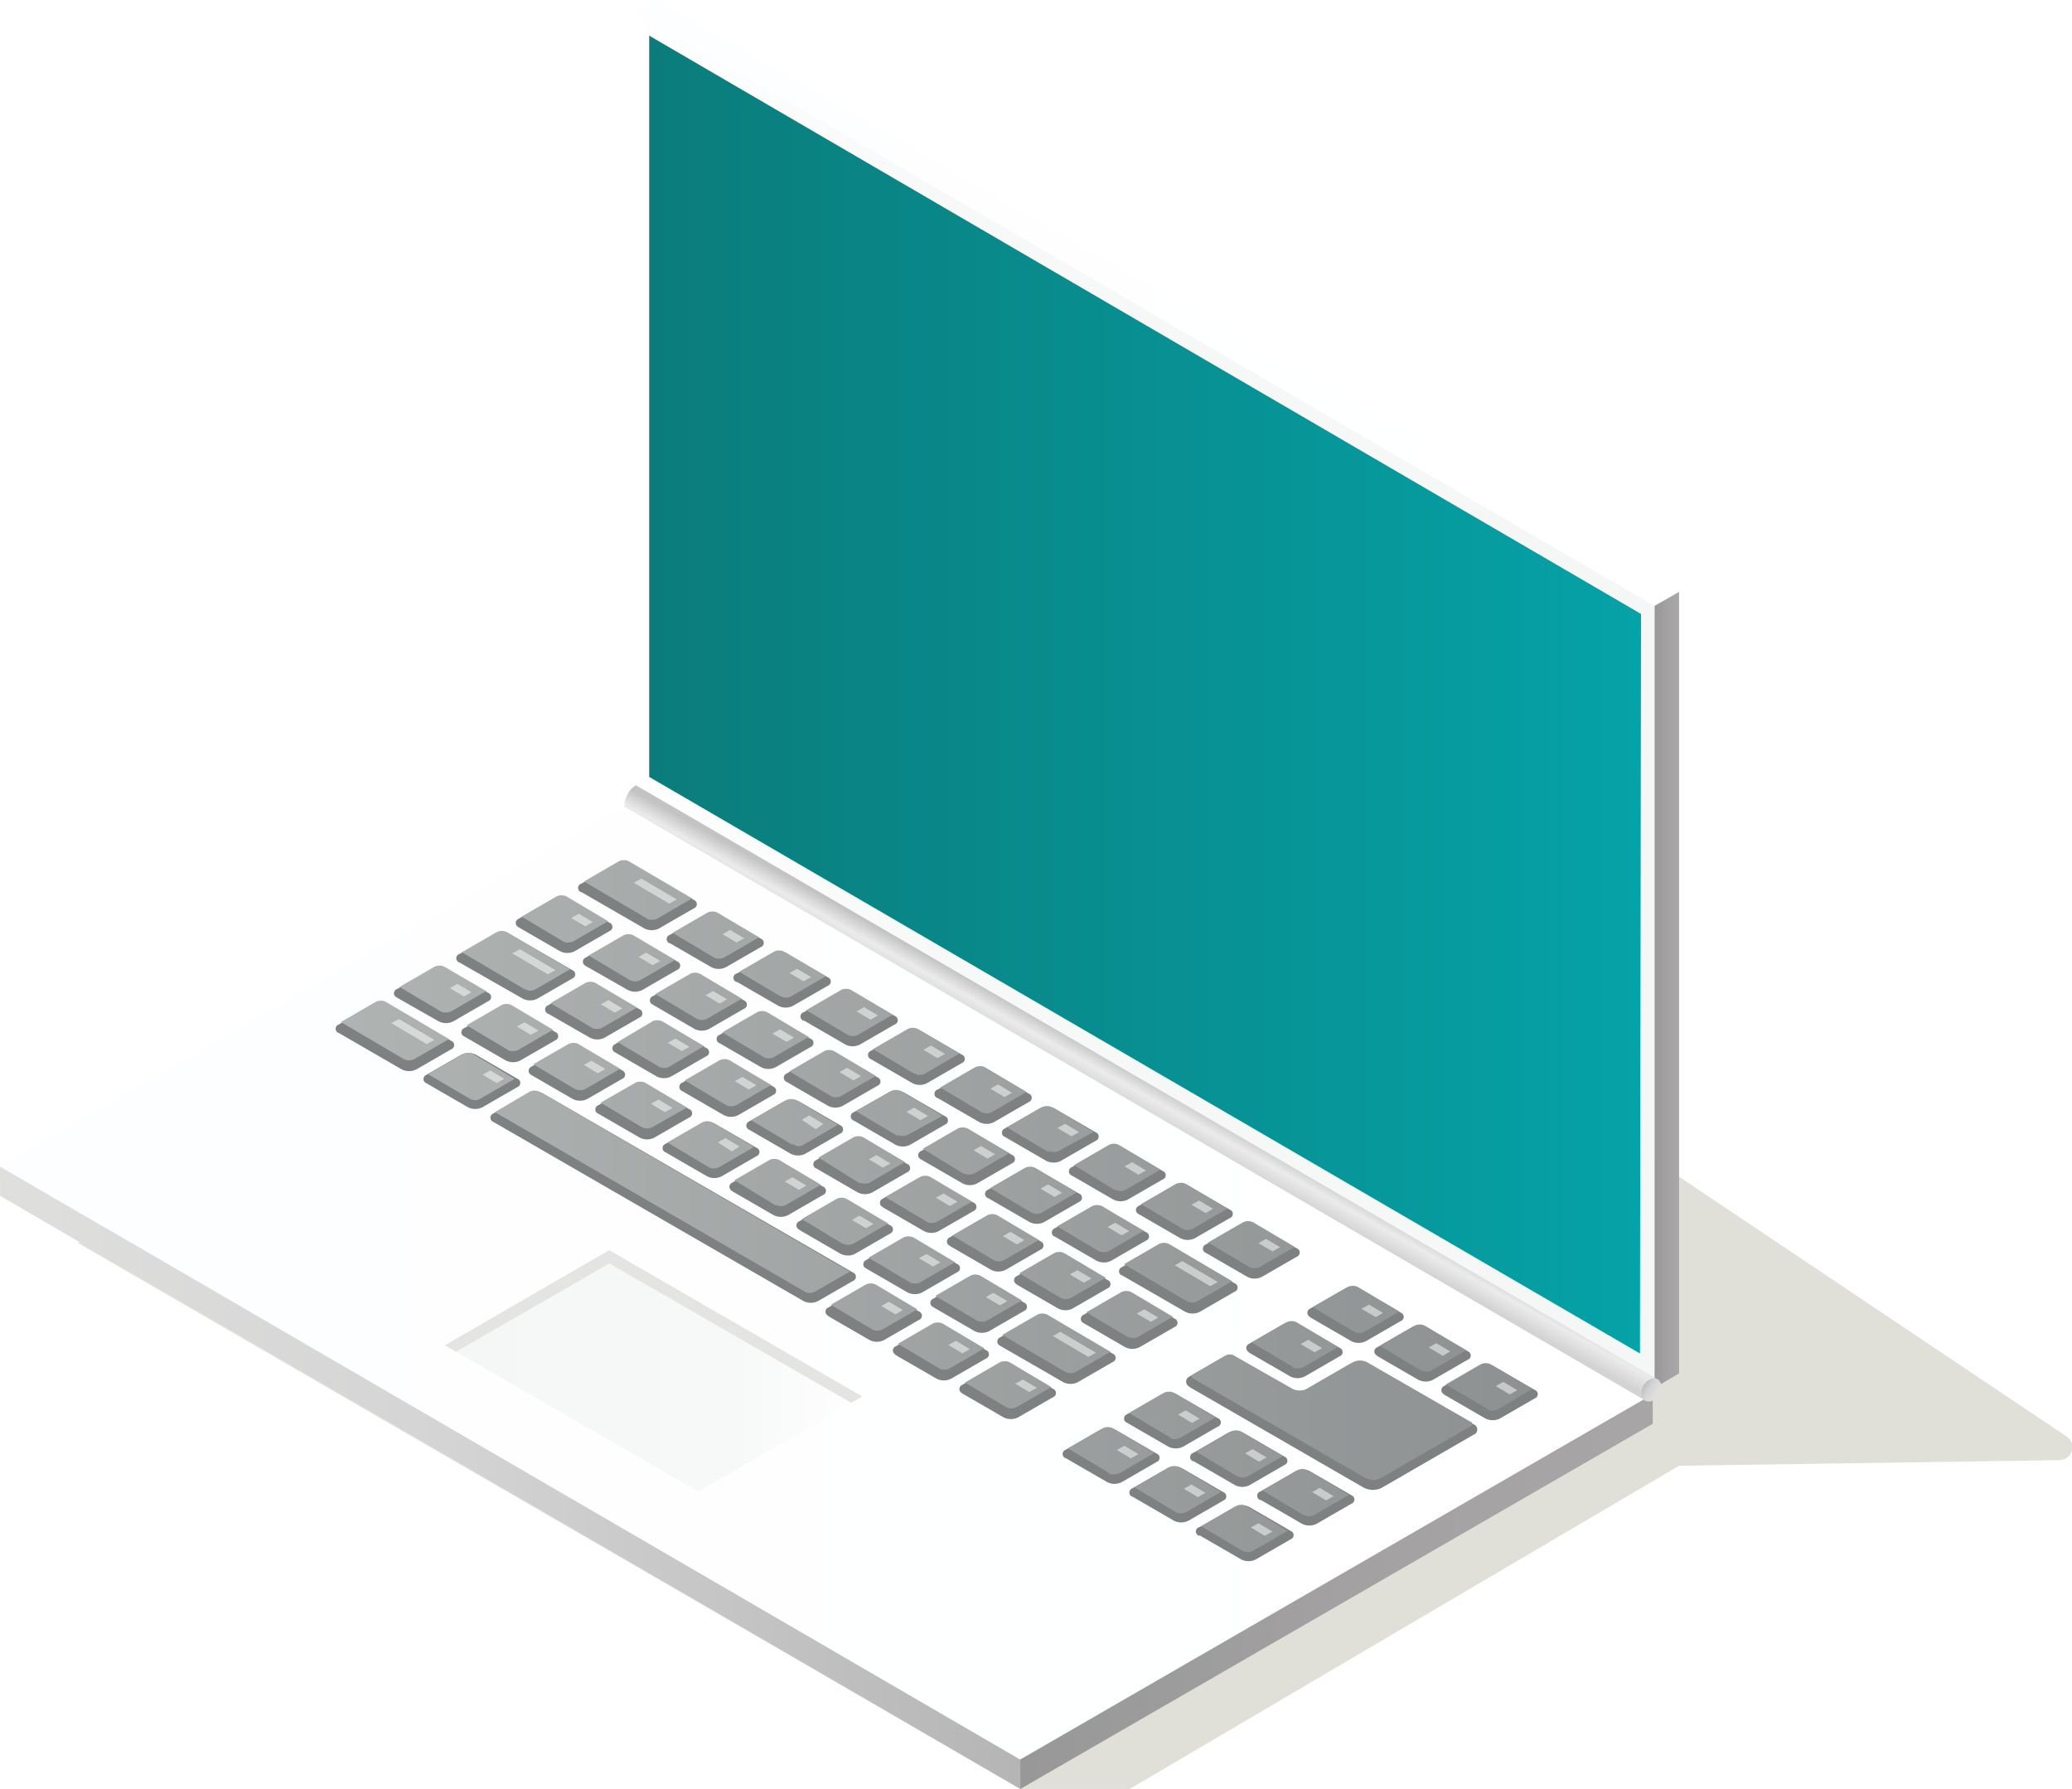 <svg xmlns="http://www.w3.org/2000/svg" xmlns:xlink="http://www.w3.org/1999/xlink" viewBox="0 0 273.94 236.46"><defs><style>.cls-1{mask:url(#mask);filter:url(#luminosity-noclip-2);}.cls-2,.cls-4{mix-blend-mode:multiply;}.cls-2{fill:url(#Безымянный_градиент_57);}.cls-3{isolation:isolate;}.cls-4{fill:#e0e0d9;}.cls-5{fill:url(#Безымянный_градиент_113);}.cls-6{fill:url(#Безымянный_градиент_236);}.cls-7{fill:url(#Безымянный_градиент_120);}.cls-8{fill:url(#Безымянный_градиент_116);}.cls-9{fill:url(#Безымянный_градиент_120-2);}.cls-10{fill:url(#GradientFill_121);}.cls-11{fill:url(#GradientFill_121-2);}.cls-12{fill:#7e8181;}.cls-13{fill:url(#Безымянный_градиент_301);}.cls-14{fill:url(#Безымянный_градиент_113-2);}.cls-15{fill:#fff;opacity:0.5;}.cls-16{fill:#e4e4e3;}.cls-17{fill:url(#Безымянный_градиент_284);}.cls-18{fill:url(#Безымянный_градиент_116-2);}.cls-19{mask:url(#mask-2);}.cls-20{opacity:0.3;mix-blend-mode:screen;fill:url(#Безымянный_градиент_305);}.cls-21{filter:url(#luminosity-noclip);}</style><filter id="luminosity-noclip" x="83.02" y="-8574.64" width="99.09" height="32766" filterUnits="userSpaceOnUse" color-interpolation-filters="sRGB"><feFlood flood-color="#fff" result="bg"/><feBlend in="SourceGraphic" in2="bg"/></filter><mask id="mask" x="83.02" y="-8574.64" width="99.09" height="32766" maskUnits="userSpaceOnUse"><g class="cls-21"/></mask><linearGradient id="Безымянный_градиент_57" x1="-5832.15" y1="14.82" x2="-5899.5" y2="94.95" gradientTransform="matrix(-1, 0, 0, 1, -5755.08, 0)" gradientUnits="userSpaceOnUse"><stop offset="0" stop-color="#fff"/><stop offset="0.29" stop-color="#fff"/><stop offset="0.65" stop-color="#fff"/><stop offset="1" stop-color="#fff"/></linearGradient><linearGradient id="Безымянный_градиент_113" x1="1621.22" y1="92.52" x2="1756.11" y2="92.52" gradientTransform="matrix(-1, 0, 0, 1, 1839.98, 0)" gradientUnits="userSpaceOnUse"><stop offset="0" stop-color="#f5f6f6"/><stop offset="0.69" stop-color="#f7f8f8"/><stop offset="0.98" stop-color="#fefefe"/><stop offset="1" stop-color="#fff"/></linearGradient><linearGradient id="Безымянный_градиент_236" x1="1623.02" y1="91.8" x2="1754.15" y2="91.8" gradientTransform="matrix(-1, 0, 0, 1, 1839.98, 0)" gradientUnits="userSpaceOnUse"><stop offset="0" stop-color="#05a2a7"/><stop offset="1" stop-color="#0b7c7b"/></linearGradient><linearGradient id="Безымянный_градиент_120" x1="-9480.89" y1="40.04" x2="-9342.77" y2="40.04" gradientTransform="translate(9564.76)" gradientUnits="userSpaceOnUse"><stop offset="0" stop-color="#fdfeff"/><stop offset="1" stop-color="#fff"/></linearGradient><linearGradient id="Безымянный_градиент_116" x1="-9564.76" y1="195.32" x2="-9429.86" y2="195.32" gradientTransform="translate(9564.76)" gradientUnits="userSpaceOnUse"><stop offset="0" stop-color="#dfdfde"/><stop offset="0.44" stop-color="#d4d4d4"/><stop offset="1" stop-color="#b5b5b5"/></linearGradient><linearGradient id="Безымянный_градиент_120-2" x1="-9564.76" y1="169.24" x2="-9346.25" y2="169.24" xlink:href="#Безымянный_градиент_120"/><linearGradient id="GradientFill_121" x1="-792.85" y1="210.37" x2="-702.5" y2="210.37" gradientTransform="matrix(-1, 0, 0, 1, -567.61, 0)" gradientUnits="userSpaceOnUse"><stop offset="0" stop-color="#a8a6a6"/><stop offset="0.52" stop-color="#a3a1a1"/><stop offset="1" stop-color="#989898"/></linearGradient><linearGradient id="GradientFill_121-2" x1="-789.6" y1="130.83" x2="-786.38" y2="130.83" xlink:href="#GradientFill_121"/><linearGradient id="Безымянный_градиент_301" x1="-770.2" y1="159.42" x2="-612.68" y2="159.42" gradientTransform="matrix(-1, 0, 0, 1, -567.61, 0)" gradientUnits="userSpaceOnUse"><stop offset="0" stop-color="#8e9191"/><stop offset="1" stop-color="#afb4b3"/></linearGradient><linearGradient id="Безымянный_градиент_113-2" x1="-9505.94" y1="181.2" x2="-9450.71" y2="181.2" gradientTransform="translate(9564.76)" xlink:href="#Безымянный_градиент_113"/><linearGradient id="Безымянный_градиент_284" x1="-9415.22" y1="146.38" x2="-9413.04" y2="142.48" gradientTransform="translate(9564.76)" gradientUnits="userSpaceOnUse"><stop offset="0" stop-color="#d3d3d3"/><stop offset="0.52" stop-color="#ebebeb"/><stop offset="1" stop-color="#c3c3c3"/></linearGradient><linearGradient id="Безымянный_градиент_116-2" x1="-152.66" y1="2661.47" x2="-150.12" y2="2661.47" gradientTransform="matrix(0, -0.93, -0.96, 0, 2779.58, 42.52)" xlink:href="#Безымянный_градиент_116"/><filter id="luminosity-noclip-2" x="83.02" y="3.41" width="113.81" height="119.13" filterUnits="userSpaceOnUse" color-interpolation-filters="sRGB"><feFlood flood-color="#fff" result="bg"/><feBlend in="SourceGraphic" in2="bg"/></filter><mask id="mask-2" x="83.02" y="3.41" width="113.81" height="119.13" maskUnits="userSpaceOnUse"><g class="cls-1"><polygon class="cls-2" points="182.1 60.62 120.19 122.54 83.04 101.09 83.02 3.41 182.1 60.62"/></g></mask><linearGradient id="Безымянный_градиент_305" x1="-5836.61" y1="15.07" x2="-5954.58" y2="155.43" gradientTransform="matrix(-1, 0, 0, 1, -5755.08, 0)" gradientUnits="userSpaceOnUse"><stop offset="0" stop-color="#010101"/><stop offset="0.29" stop-color="#090910"/><stop offset="0.65" stop-color="#1c164c"/><stop offset="1" stop-color="#3f9aa4"/></linearGradient></defs><title>laptop</title><g class="cls-3"><g id="Layer_2" data-name="Layer 2"><g id="Layer_1-2" data-name="Layer 1"><path class="cls-4" d="M272.25,193l-50.26.74-72.68,42.75-14.38,0L10.31,164.29l90.79-54.21L179.42,127l93.76,62.84A1.71,1.71,0,0,1,272.25,193Z"/><g id="_14" data-name="14"><polygon class="cls-5" points="218.76 80.08 83.87 1.6 83.87 105.05 218.76 183.44 218.76 80.08"/><polygon class="cls-6" points="216.96 81.15 85.83 4.71 85.83 102.69 216.82 178.9 216.96 81.15"/><polygon class="cls-7" points="221.99 78.23 86.77 0 83.87 1.6 218.76 80.08 221.99 78.23"/><polygon class="cls-8" points="134.89 232.57 0 154.18 0.01 158.07 134.9 236.46 134.89 232.57"/><polygon class="cls-9" points="218.51 184.29 83.62 105.9 0 154.18 134.89 232.57 218.51 184.29"/><polygon class="cls-10" points="218.51 184.29 218.51 188.19 134.9 236.46 134.89 232.57 218.51 184.29"/><polygon class="cls-11" points="218.76 183.44 218.76 80.08 221.99 78.23 221.99 181.53 218.76 183.44"/><path class="cls-12" d="M65.23,148.29l41,23.68a2.13,2.13,0,0,0,1.93,0l4.61-2.66a.59.59,0,0,0,0-1.11l-41-23.68a2.13,2.13,0,0,0-1.93,0l-4.61,2.66A.59.59,0,0,0,65.23,148.29Zm94.2,16.2,4.61-2.66a2.13,2.13,0,0,1,1.93,0l5.48,3.17a.59.59,0,0,1,0,1.11l-4.61,2.66a2.13,2.13,0,0,1-1.93,0l-5.48-3.17A.59.59,0,0,1,159.42,164.49Zm-8.86-4,5.48,3.17a2.13,2.13,0,0,0,1.93,0L162.6,161a.59.59,0,0,0,0-1.11l-5.48-3.17a2.13,2.13,0,0,0-1.93,0l-4.61,2.66A.59.59,0,0,0,150.57,160.49Zm-8.86-5.11,5.48,3.17a2.13,2.13,0,0,0,1.93,0l4.61-2.66a.59.59,0,0,0,0-1.11l-5.48-3.17a2.13,2.13,0,0,0-1.93,0l-4.61,2.66A.59.59,0,0,0,141.71,155.38Zm-8.86-5.11,5.48,3.17a2.13,2.13,0,0,0,1.93,0l4.61-2.66a.59.59,0,0,0,0-1.11l-5.48-3.17a2.13,2.13,0,0,0-1.93,0l-4.61,2.66A.59.59,0,0,0,132.86,150.27ZM124,145.15l5.48,3.17a2.13,2.13,0,0,0,1.93,0l4.61-2.66a.59.59,0,0,0,0-1.11l-5.48-3.17a2.13,2.13,0,0,0-1.93,0L124,144A.59.59,0,0,0,124,145.15ZM115.15,140l5.48,3.17a2.13,2.13,0,0,0,1.93,0l4.61-2.66a.59.59,0,0,0,0-1.11l-5.48-3.17a2.13,2.13,0,0,0-1.93,0l-4.61,2.66A.59.59,0,0,0,115.15,140Zm-8.86-5.11,5.48,3.17a2.13,2.13,0,0,0,1.93,0l4.61-2.66a.59.59,0,0,0,0-1.11l-5.48-3.17a2.13,2.13,0,0,0-1.93,0l-4.61,2.66A.59.59,0,0,0,106.29,134.93Zm-8.86-5.11,5.48,3.17a2.13,2.13,0,0,0,1.93,0l4.61-2.66a.59.59,0,0,0,0-1.11L104,126a2.13,2.13,0,0,0-1.93,0l-4.61,2.66A.59.59,0,0,0,97.44,129.82Zm-8.86-5.11,5.48,3.17a2.13,2.13,0,0,0,1.93,0l4.61-2.66a.59.59,0,0,0,0-1.11l-5.48-3.17a2.13,2.13,0,0,0-1.93,0l-4.61,2.66A.59.59,0,0,0,88.58,124.7Zm-11.71-6.76,8.34,4.81a2.13,2.13,0,0,0,1.93,0l4.61-2.66a.59.59,0,0,0,0-1.11l-8.34-4.81a2.13,2.13,0,0,0-1.93,0l-4.61,2.66A.59.59,0,0,0,76.87,117.94Zm89.8,80.33,5.48,3.17a2.13,2.13,0,0,0,1.93,0l4.61-2.66a.59.59,0,0,0,0-1.11l-5.48-3.17a2.13,2.13,0,0,0-1.93,0l-4.61,2.66A.59.59,0,0,0,166.67,198.28Zm-8.86-5.11,5.48,3.17a2.13,2.13,0,0,0,1.93,0l4.61-2.66a.59.59,0,0,0,0-1.11l-5.48-3.17a2.13,2.13,0,0,0-1.93,0l-4.61,2.66A.59.59,0,0,0,157.81,193.17ZM149,188.05l5.48,3.17a2.13,2.13,0,0,0,1.93,0l4.61-2.66a.59.59,0,0,0,0-1.11l-5.48-3.17a2.13,2.13,0,0,0-1.93,0L149,186.94A.59.59,0,0,0,149,188.05Zm9.62,14.9,5.48,3.17a2.13,2.13,0,0,0,1.93,0l4.61-2.66a.59.59,0,0,0,0-1.11l-5.48-3.17a2.13,2.13,0,0,0-1.93,0l-4.61,2.66A.59.59,0,0,0,158.57,203Zm-8.86-5.11L155.2,201a2.13,2.13,0,0,0,1.93,0l4.61-2.66a.59.59,0,0,0,0-1.11l-5.48-3.17a2.13,2.13,0,0,0-1.93,0l-4.61,2.66A.59.59,0,0,0,149.72,197.84Zm-8.86-5.11,5.48,3.17a2.13,2.13,0,0,0,1.93,0l4.61-2.66a.59.59,0,0,0,0-1.11l-5.48-3.17a2.13,2.13,0,0,0-1.93,0l-4.61,2.66A.59.59,0,0,0,140.86,192.73Zm7.46-24.15,8.34,4.81a2.13,2.13,0,0,0,1.93,0l4.61-2.66a.59.59,0,0,0,0-1.11l-8.34-4.81a2.13,2.13,0,0,0-1.93,0l-4.61,2.66A.59.59,0,0,0,148.32,168.58Zm-8.86-5.11,5.48,3.17a2.13,2.13,0,0,0,1.93,0l4.61-2.66a.59.59,0,0,0,0-1.11L146,159.69a2.13,2.13,0,0,0-1.93,0l-4.61,2.66A.59.59,0,0,0,139.47,163.47Zm-8.86-5.11,5.48,3.17a2.13,2.13,0,0,0,1.93,0l4.61-2.66a.59.59,0,0,0,0-1.11l-5.48-3.17a2.13,2.13,0,0,0-1.93,0l-4.61,2.66A.59.59,0,0,0,130.61,158.36Zm-8.86-5.11,5.48,3.17a2.13,2.13,0,0,0,1.93,0l4.61-2.66a.59.59,0,0,0,0-1.11l-5.48-3.17a2.13,2.13,0,0,0-1.93,0l-4.61,2.66A.59.59,0,0,0,121.76,153.24Zm-8.86-5.11,5.48,3.17a2.13,2.13,0,0,0,1.93,0l4.61-2.66a.59.59,0,0,0,0-1.11l-5.48-3.17a2.13,2.13,0,0,0-1.93,0L112.9,147A.59.59,0,0,0,112.9,148.13ZM104,143l5.48,3.17a2.13,2.13,0,0,0,1.93,0l4.61-2.66a.59.59,0,0,0,0-1.11l-5.48-3.17a2.13,2.13,0,0,0-1.93,0L104,141.9A.59.59,0,0,0,104,143Zm-8.86-5.11,5.48,3.17a2.13,2.13,0,0,0,1.93,0l4.61-2.66a.59.59,0,0,0,0-1.11l-5.48-3.17a2.13,2.13,0,0,0-1.93,0l-4.61,2.66A.59.59,0,0,0,95.19,137.91Zm-8.86-5.11L91.82,136a2.13,2.13,0,0,0,1.93,0l4.61-2.66a.59.59,0,0,0,0-1.11L92.88,129a2.13,2.13,0,0,0-1.93,0l-4.61,2.66A.59.59,0,0,0,86.34,132.79Zm-8.86-5.11L83,130.85a2.13,2.13,0,0,0,1.93,0l4.61-2.66a.59.59,0,0,0,0-1.11L84,123.9a2.13,2.13,0,0,0-1.93,0l-4.61,2.66A.59.59,0,0,0,77.48,127.68Zm-8.86-5.11,5.48,3.17a2.13,2.13,0,0,0,1.93,0l4.61-2.66a.59.59,0,0,0,0-1.11l-5.48-3.17a2.13,2.13,0,0,0-1.93,0l-4.61,2.66A.59.59,0,0,0,68.63,122.57Zm74.71,52.33,5.48,3.17a2.13,2.13,0,0,0,1.93,0l4.61-2.66a.59.59,0,0,0,0-1.11l-5.48-3.17a2.13,2.13,0,0,0-1.93,0l-4.61,2.66A.59.59,0,0,0,143.33,174.9Zm-8.86-5.11,5.48,3.17a2.13,2.13,0,0,0,1.93,0l4.61-2.66a.59.59,0,0,0,0-1.11L141,166a2.13,2.13,0,0,0-1.93,0l-4.61,2.66A.59.59,0,0,0,134.48,169.78Zm-8.86-5.11,5.48,3.17a2.13,2.13,0,0,0,1.93,0l4.61-2.66a.59.59,0,0,0,0-1.11l-5.48-3.17a2.13,2.13,0,0,0-1.93,0l-4.61,2.66A.59.59,0,0,0,125.62,164.67Zm-8.86-5.11,5.48,3.17a2.13,2.13,0,0,0,1.93,0l4.61-2.66a.59.59,0,0,0,0-1.11l-5.48-3.17a2.13,2.13,0,0,0-1.93,0l-4.61,2.66A.59.59,0,0,0,116.77,159.56Zm10.51,24.61,5.48,3.17a2.13,2.13,0,0,0,1.93,0l4.61-2.66a.59.59,0,0,0,0-1.11l-5.48-3.17a2.13,2.13,0,0,0-1.93,0l-4.61,2.66A.59.59,0,0,0,127.27,184.17Zm-8.86-5.11,5.48,3.17a2.13,2.13,0,0,0,1.93,0l4.61-2.66a.59.59,0,0,0,0-1.11L125,175.28a2.13,2.13,0,0,0-1.93,0l-4.61,2.66A.59.59,0,0,0,118.42,179.05Zm-8.86-5.11,5.48,3.17a2.13,2.13,0,0,0,1.93,0l4.61-2.66a.59.59,0,0,0,0-1.11l-5.48-3.17a2.13,2.13,0,0,0-1.93,0l-4.61,2.66A.59.59,0,0,0,109.56,173.94ZM56.38,143.18l5.48,3.17a2.13,2.13,0,0,0,1.93,0l4.61-2.66a.59.59,0,0,0,0-1.11l-5.48-3.17a2.13,2.13,0,0,0-1.93,0l-4.61,2.66A.59.59,0,0,0,56.38,143.18Zm-11.6-6.65,8.34,4.82a2.13,2.13,0,0,0,1.93,0l4.61-2.66a.59.59,0,0,0,0-1.11l-8.34-4.82a2.13,2.13,0,0,0-1.93,0l-4.61,2.66A.59.59,0,0,0,44.78,136.54Zm63.14,17.91,5.48,3.17a2.13,2.13,0,0,0,1.93,0l4.61-2.66a.59.59,0,0,0,0-1.11l-5.48-3.17a2.13,2.13,0,0,0-1.93,0l-4.61,2.66A.59.59,0,0,0,107.91,154.44Zm-8.86-5.11,5.48,3.17a2.13,2.13,0,0,0,1.93,0l4.61-2.66a.59.59,0,0,0,0-1.11l-5.48-3.17a2.13,2.13,0,0,0-1.93,0l-4.61,2.66A.59.59,0,0,0,99.06,149.33Zm-8.86-5.11,5.48,3.17a2.13,2.13,0,0,0,1.93,0l4.61-2.66a.59.59,0,0,0,0-1.11l-5.48-3.17a2.13,2.13,0,0,0-1.93,0l-4.61,2.66A.59.59,0,0,0,90.2,144.22Zm-8.86-5.11,5.48,3.17a2.13,2.13,0,0,0,1.93,0l4.61-2.66a.59.59,0,0,0,0-1.11l-5.48-3.17a2.13,2.13,0,0,0-1.93,0L81.35,138A.59.59,0,0,0,81.35,139.11ZM72.49,134,78,137.16a2.13,2.13,0,0,0,1.93,0l4.61-2.66a.59.59,0,0,0,0-1.11L79,130.22a2.13,2.13,0,0,0-1.93,0l-4.61,2.66A.59.59,0,0,0,72.49,134Zm-11.71-6.76L69.12,132a2.13,2.13,0,0,0,1.93,0l4.61-2.66a.59.59,0,0,0,0-1.11l-8.34-4.81a2.13,2.13,0,0,0-1.93,0l-4.61,2.66A.59.59,0,0,0,60.78,127.23Zm71.45,50.64,8.34,4.81a2.13,2.13,0,0,0,1.93,0l4.61-2.66a.59.59,0,0,0,0-1.11l-8.34-4.81a2.13,2.13,0,0,0-1.93,0l-4.61,2.66A.59.59,0,0,0,132.23,177.87Zm-8.86-5.11,5.48,3.17a2.13,2.13,0,0,0,1.93,0l4.61-2.66a.59.59,0,0,0,0-1.11L129.92,169a2.13,2.13,0,0,0-1.93,0l-4.61,2.66A.59.59,0,0,0,123.38,172.76Zm-8.86-5.11,5.48,3.17a2.13,2.13,0,0,0,1.93,0l4.61-2.66a.59.59,0,0,0,0-1.11l-5.48-3.17a2.13,2.13,0,0,0-1.93,0l-4.61,2.66A.59.59,0,0,0,114.52,167.65Zm-8.86-5.11,5.48,3.17a2.13,2.13,0,0,0,1.93,0l4.61-2.66a.59.59,0,0,0,0-1.11l-5.48-3.17a2.13,2.13,0,0,0-1.93,0l-4.61,2.66A.59.59,0,0,0,105.67,162.53Zm-8.86-5.11,5.48,3.17a2.13,2.13,0,0,0,1.93,0l4.61-2.66a.59.59,0,0,0,0-1.11l-5.48-3.17a2.13,2.13,0,0,0-1.93,0l-4.61,2.66A.59.59,0,0,0,96.81,157.42ZM88,152.31l5.48,3.17a2.13,2.13,0,0,0,1.93,0l4.61-2.66a.59.59,0,0,0,0-1.11l-5.48-3.17a2.13,2.13,0,0,0-1.93,0L88,151.19A.59.59,0,0,0,88,152.31ZM79.1,147.2l5.48,3.17a2.13,2.13,0,0,0,1.93,0l4.61-2.66a.59.59,0,0,0,0-1.11l-5.48-3.17a2.13,2.13,0,0,0-1.93,0l-4.61,2.66A.59.59,0,0,0,79.1,147.2Zm-8.86-5.11,5.48,3.17a2.13,2.13,0,0,0,1.93,0l4.61-2.66a.59.59,0,0,0,0-1.11l-5.48-3.17a2.13,2.13,0,0,0-1.93,0L70.24,141A.59.59,0,0,0,70.24,142.08ZM61.39,137l5.48,3.17a2.13,2.13,0,0,0,1.93,0l4.61-2.66a.59.59,0,0,0,0-1.11l-5.48-3.17a2.13,2.13,0,0,0-1.93,0l-4.61,2.66A.59.59,0,0,0,61.39,137Zm-8.86-5.11L58,135a2.13,2.13,0,0,0,1.93,0l4.61-2.66a.59.59,0,0,0,0-1.11l-5.48-3.17a2.13,2.13,0,0,0-1.93,0l-4.61,2.66A.59.59,0,0,0,52.53,131.86Zm138.37,52.43,5.48,3.17a2.13,2.13,0,0,0,1.93,0l4.61-2.66a.59.59,0,0,0,0-1.11l-5.48-3.17a2.13,2.13,0,0,0-1.93,0l-4.61,2.66A.59.59,0,0,0,190.91,184.28Zm-8.86-5.11,5.48,3.17a2.13,2.13,0,0,0,1.93,0l4.61-2.66a.59.59,0,0,0,0-1.11l-5.48-3.17a2.13,2.13,0,0,0-1.93,0l-4.61,2.66A.59.59,0,0,0,182.05,179.17Zm-8.86-5.11,5.48,3.17a2.13,2.13,0,0,0,1.93,0l4.61-2.66a.59.59,0,0,0,0-1.11l-5.48-3.17a2.13,2.13,0,0,0-1.93,0l-4.61,2.66A.59.59,0,0,0,173.2,174.06Zm-8.08,4.66,5.48,3.17a2.13,2.13,0,0,0,1.93,0l4.61-2.66a.59.59,0,0,0,0-1.11l-5.48-3.17a2.13,2.13,0,0,0-1.93,0l-4.61,2.66A.59.59,0,0,0,165.12,178.72Zm-7.84,4.57,23.05,13.31a2.65,2.65,0,0,0,2.4,0l12.11-7a.73.73,0,0,0,0-1.38l-13.9-8a2.65,2.65,0,0,0-2.4,0l-6.07,3.51a1.5,1.5,0,0,1-1.35,0l-7.75-4.41a1.77,1.77,0,0,0-1.6,0l-4.51,2.6A.73.73,0,0,0,157.28,183.3Z"/><path class="cls-13" d="M106.44,170.74,65.43,147,70,144.31a1.53,1.53,0,0,1,1.34,0l41,23.77-4.62,2.67a1.53,1.53,0,0,1-1.34,0ZM133.05,186l-5.48-3.26,4.61-2.67a1.41,1.41,0,0,1,.67-.15,1.38,1.38,0,0,1,.67.16l5.48,3.26L134.39,186a1.53,1.53,0,0,1-1.34,0Zm7.81-4.65-8.34-4.91,4.62-2.67a1.53,1.53,0,0,1,1.34,0l8.34,4.91-4.62,2.67a1.53,1.53,0,0,1-1.34,0Zm-16.67-.47-5.48-3.26,4.61-2.67a1.41,1.41,0,0,1,.67-.15,1.38,1.38,0,0,1,.67.16l5.48,3.26-4.62,2.67a1.53,1.53,0,0,1-1.34,0Zm24.91-4.16-5.48-3.26,4.62-2.67a1.53,1.53,0,0,1,1.34,0l5.48,3.25-4.61,2.67a1.56,1.56,0,0,1-1.34,0Zm-33.77-1-5.48-3.26,4.61-2.67a1.41,1.41,0,0,1,.67-.15,1.38,1.38,0,0,1,.67.16l5.48,3.26-4.62,2.67a1.53,1.53,0,0,1-1.34,0Zm13.81-1.18-5.48-3.25,4.62-2.67a1.53,1.53,0,0,1,1.34,0l5.48,3.26-4.62,2.67a1.53,1.53,0,0,1-1.34,0Zm27.8-2.53-8.34-4.91,4.62-2.67a1.53,1.53,0,0,1,1.34,0l8.34,4.91-4.62,2.67a1.53,1.53,0,0,1-1.34,0Zm-16.7-.45-5.48-3.26,4.61-2.67a1.41,1.41,0,0,1,.67-.15,1.39,1.39,0,0,1,.67.16l5.48,3.25-4.62,2.67a1.53,1.53,0,0,1-1.34,0ZM62.1,145.22,56.61,142l4.61-2.67a1.41,1.41,0,0,1,.67-.15,1.38,1.38,0,0,1,.67.16l5.48,3.26-4.61,2.67a1.41,1.41,0,0,1-.67.15A1.38,1.38,0,0,1,62.1,145.22Zm58.2,24.27-5.48-3.25,4.62-2.67a1.53,1.53,0,0,1,1.34,0l5.48,3.26-4.62,2.67a1.53,1.53,0,0,1-1.34,0Zm44.9-2-5.48-3.26,4.62-2.67a1.53,1.53,0,0,1,1.34,0l5.48,3.25-4.62,2.67a1.53,1.53,0,0,1-1.34,0Zm-33.8-.93-5.48-3.26,4.61-2.67a1.41,1.41,0,0,1,.67-.15,1.38,1.38,0,0,1,.67.16l5.48,3.26-4.62,2.67a1.53,1.53,0,0,1-1.34,0Zm13.84-1.2-5.48-3.26,4.62-2.67a1.53,1.53,0,0,1,1.34,0l5.48,3.26-4.62,2.67a1.53,1.53,0,0,1-1.34,0Zm-33.8-.94L106,161.13l4.61-2.67a1.41,1.41,0,0,1,.67-.15,1.38,1.38,0,0,1,.67.16l5.48,3.25-4.62,2.67a1.53,1.53,0,0,1-1.34,0Zm44.9-2-5.48-3.26,4.61-2.67a1.41,1.41,0,0,1,.67-.15,1.38,1.38,0,0,1,.67.16l5.48,3.25-4.62,2.67a1.53,1.53,0,0,1-1.34,0Zm-33.8-.93-5.48-3.26,4.61-2.67a1.41,1.41,0,0,1,.67-.15,1.38,1.38,0,0,1,.67.16l5.48,3.26-4.62,2.67a1.53,1.53,0,0,1-1.34,0Zm13.84-1.2-5.48-3.26,4.62-2.67a1.53,1.53,0,0,1,1.34,0l5.48,3.26-4.62,2.67a1.53,1.53,0,0,1-1.34,0Zm-33.8-.94L97.1,156l4.61-2.67a1.41,1.41,0,0,1,.67-.15,1.38,1.38,0,0,1,.67.16l5.48,3.25-4.62,2.67a1.53,1.53,0,0,1-1.34,0Zm44.9-2L142,154l4.61-2.67a1.41,1.41,0,0,1,.67-.15,1.39,1.39,0,0,1,.67.16l5.48,3.26-4.62,2.67a1.53,1.53,0,0,1-1.34,0Zm-33.8-.93L108.21,153l4.61-2.67a1.41,1.41,0,0,1,.67-.15,1.38,1.38,0,0,1,.67.16l5.48,3.25L115,156.3a1.41,1.41,0,0,1-.67.15A1.38,1.38,0,0,1,113.69,156.3Zm13.84-1.2L122,151.84l4.62-2.67a1.53,1.53,0,0,1,1.34,0l5.48,3.25-4.62,2.67a1.53,1.53,0,0,1-1.34,0Zm-33.8-.94-5.48-3.26,4.61-2.67a1.41,1.41,0,0,1,.67-.15,1.38,1.38,0,0,1,.67.16l5.48,3.26-4.62,2.67a1.53,1.53,0,0,1-1.34,0Zm44.9-2-5.48-3.26,4.61-2.67a1.41,1.41,0,0,1,.67-.15,1.39,1.39,0,0,1,.67.16l5.48,3.26L140,152.12a1.53,1.53,0,0,1-1.34,0Zm-33.8-.93-5.48-3.26,4.61-2.67a1.41,1.41,0,0,1,.67-.15,1.38,1.38,0,0,1,.67.16l5.48,3.25-4.61,2.67a1.41,1.41,0,0,1-.67.15A1.38,1.38,0,0,1,104.84,151.18Zm13.84-1.2-5.48-3.26,4.61-2.67a1.41,1.41,0,0,1,.67-.15,1.38,1.38,0,0,1,.67.16l5.48,3.26L120,150a1.53,1.53,0,0,1-1.34,0ZM84.88,149l-5.48-3.25L84,143.12a1.41,1.41,0,0,1,.67-.15,1.39,1.39,0,0,1,.67.16l5.48,3.26L86.22,149a1.41,1.41,0,0,1-.67.15A1.38,1.38,0,0,1,84.88,149Zm44.9-2-5.48-3.26,4.61-2.67a1.41,1.41,0,0,1,.67-.15,1.38,1.38,0,0,1,.67.16l5.48,3.25L131.12,147a1.41,1.41,0,0,1-.67.15A1.38,1.38,0,0,1,129.78,147ZM96,146.07l-5.48-3.26,4.61-2.67a1.41,1.41,0,0,1,.67-.15,1.38,1.38,0,0,1,.67.16l5.48,3.26-4.61,2.67a1.41,1.41,0,0,1-.67.15A1.38,1.38,0,0,1,96,146.07Zm13.84-1.2-5.48-3.26,4.61-2.67a1.41,1.41,0,0,1,.67-.15,1.38,1.38,0,0,1,.67.16l5.48,3.26-4.62,2.67a1.53,1.53,0,0,1-1.34,0ZM76,143.93l-5.49-3.26L75.15,138a1.41,1.41,0,0,1,.67-.15,1.38,1.38,0,0,1,.67.16L82,141.27l-4.61,2.67a1.41,1.41,0,0,1-.67.15A1.38,1.38,0,0,1,76,143.93Zm44.9-2-5.48-3.26,4.61-2.67a1.41,1.41,0,0,1,.67-.15,1.38,1.38,0,0,1,.67.16l5.48,3.25-4.61,2.67a1.41,1.41,0,0,1-.67.15A1.38,1.38,0,0,1,120.93,141.89ZM87.13,141l-5.48-3.26L86.25,135a1.41,1.41,0,0,1,.67-.15,1.38,1.38,0,0,1,.67.16l5.48,3.26L88.47,141a1.41,1.41,0,0,1-.67.15A1.38,1.38,0,0,1,87.13,141ZM53.41,140l-8.34-4.91,4.61-2.67a1.41,1.41,0,0,1,.67-.15,1.38,1.38,0,0,1,.67.16l8.34,4.91L54.75,140a1.53,1.53,0,0,1-1.34,0Zm47.56-.28-5.48-3.26,4.61-2.67a1.41,1.41,0,0,1,.67-.15,1.39,1.39,0,0,1,.67.16l5.48,3.26-4.62,2.67a1.53,1.53,0,0,1-1.34,0Zm-33.8-.94-5.48-3.26,4.61-2.67a1.41,1.41,0,0,1,.67-.15,1.38,1.38,0,0,1,.67.16l5.48,3.25-4.61,2.67a1.41,1.41,0,0,1-.67.15A1.38,1.38,0,0,1,67.17,138.82Zm44.9-2-5.48-3.26,4.61-2.67a1.41,1.41,0,0,1,.67-.15,1.38,1.38,0,0,1,.67.16l5.48,3.26-4.61,2.67a1.41,1.41,0,0,1-.67.15A1.38,1.38,0,0,1,112.07,136.78Zm-33.8-.93-5.48-3.26,4.61-2.67a1.41,1.41,0,0,1,.67-.15,1.38,1.38,0,0,1,.67.16l5.48,3.25-4.61,2.67a1.41,1.41,0,0,1-.67.15A1.39,1.39,0,0,1,78.27,135.85Zm13.84-1.2-5.48-3.26,4.61-2.67a1.41,1.41,0,0,1,.67-.15,1.38,1.38,0,0,1,.67.16L98.07,132l-4.61,2.67a1.41,1.41,0,0,1-.67.15A1.38,1.38,0,0,1,92.11,134.64Zm-33.8-.94-5.48-3.26,4.61-2.67a1.41,1.41,0,0,1,.67-.15,1.38,1.38,0,0,1,.67.16L64.27,131l-4.61,2.67a1.41,1.41,0,0,1-.67.15A1.38,1.38,0,0,1,58.31,133.71Zm44.9-2-5.48-3.26,4.61-2.67a1.41,1.41,0,0,1,.67-.15,1.38,1.38,0,0,1,.67.16l5.48,3.26-4.61,2.67a1.41,1.41,0,0,1-.67.15A1.38,1.38,0,0,1,103.22,131.67Zm-33.8-.93-8.34-4.91,4.61-2.67a1.41,1.41,0,0,1,.67-.15,1.38,1.38,0,0,1,.67.16l8.34,4.91-4.61,2.67a1.41,1.41,0,0,1-.67.15A1.38,1.38,0,0,1,69.42,130.73ZM164.3,205l-5.48-3.26,4.61-2.67a1.41,1.41,0,0,1,.67-.15,1.38,1.38,0,0,1,.67.16l5.48,3.26L165.64,205a1.41,1.41,0,0,1-.67.15A1.38,1.38,0,0,1,164.3,205Zm-81-75.44-5.48-3.26,4.61-2.67a1.41,1.41,0,0,1,.67-.15,1.38,1.38,0,0,1,.67.16l5.48,3.25-4.61,2.67a1.41,1.41,0,0,1-.67.15A1.38,1.38,0,0,1,83.26,129.53Zm11.1-3-5.48-3.26,4.61-2.67a1.41,1.41,0,0,1,.67-.15,1.38,1.38,0,0,1,.67.16l5.48,3.25-4.61,2.67a1.41,1.41,0,0,1-.67.15A1.38,1.38,0,0,1,94.36,126.55Zm78,73.74L166.91,197l4.62-2.67a1.53,1.53,0,0,1,1.34,0l5.48,3.26-4.62,2.67a1.53,1.53,0,0,1-1.34,0Zm-16.95-.44L150,196.6l4.61-2.67a1.41,1.41,0,0,1,.67-.15,1.38,1.38,0,0,1,.67.16l5.48,3.26-4.61,2.67a1.41,1.41,0,0,1-.67.15A1.38,1.38,0,0,1,155.45,199.86Zm-81-75.44-5.48-3.26,4.61-2.67a1.41,1.41,0,0,1,.67-.15,1.38,1.38,0,0,1,.67.16l5.48,3.26-4.61,2.67a1.41,1.41,0,0,1-.67.15A1.38,1.38,0,0,1,74.4,124.42Zm11.1-3-8.34-4.91,4.61-2.67a1.41,1.41,0,0,1,.67-.15,1.39,1.39,0,0,1,.67.16l8.34,4.9-4.61,2.67a1.41,1.41,0,0,1-.67.15A1.38,1.38,0,0,1,85.51,121.44Zm95.07,74-23.05-13.31v-.36l4.51-2.61a1.06,1.06,0,0,1,.5-.11,1.1,1.1,0,0,1,.51.11l7.75,4.41a2,2,0,0,0,1,.24,2,2,0,0,0,1-.24l6.07-3.51a2.06,2.06,0,0,1,1.81,0l13.9,8v.36l-12.11,7a2.06,2.06,0,0,1-1.81,0Zm-17-.27-5.48-3.26,4.62-2.67a1.53,1.53,0,0,1,1.34,0l5.48,3.25-4.62,2.67a1.53,1.53,0,0,1-1.34,0Zm-16.95-.44-5.48-3.26,4.61-2.67a1.41,1.41,0,0,1,.67-.15,1.38,1.38,0,0,1,.67.16l5.48,3.26-4.61,2.67a1.41,1.41,0,0,1-.67.15A1.39,1.39,0,0,1,146.59,194.75Zm8.09-4.68-5.48-3.26,4.61-2.67a1.41,1.41,0,0,1,.67-.15,1.38,1.38,0,0,1,.67.16l5.48,3.25L156,190.07a1.53,1.53,0,0,1-1.34,0Zm42-3.77L191.15,183l4.61-2.67a1.41,1.41,0,0,1,.67-.15,1.38,1.38,0,0,1,.67.16l5.48,3.26L198,186.3a1.41,1.41,0,0,1-.67.15A1.38,1.38,0,0,1,196.64,186.3Zm-8.86-5.11-5.48-3.26,4.62-2.67a1.53,1.53,0,0,1,1.34,0l5.48,3.26-4.61,2.67a1.56,1.56,0,0,1-1.34,0Zm-16.93-.45-5.48-3.26,4.61-2.67a1.41,1.41,0,0,1,.67-.15,1.39,1.39,0,0,1,.67.16l5.48,3.26-4.61,2.67a1.41,1.41,0,0,1-.67.15A1.38,1.38,0,0,1,170.85,180.74Zm8.08-4.66-5.48-3.26,4.62-2.67a1.53,1.53,0,0,1,1.34,0l5.48,3.25-4.61,2.67a1.56,1.56,0,0,1-1.34,0Z"/><path class="cls-14" d="M58.83,177.82l33.48,19.33h0L114,184.62a0,0,0,0,0,0,0L80.56,165.25h0L58.83,177.79A0,0,0,0,0,58.83,177.82Z"/><path class="cls-15" d="M167.23,203l-1.85-1.1,1-.56,1.85,1.1Zm8.09-4.68-1.85-1.1,1-.56,1.85,1.1Zm-16.95-.44-1.85-1.1,1-.56,1.85,1.1Zm8.09-4.68-1.85-1.1,1-.56,1.85,1.1Zm-16.95-.44-1.85-1.1,1-.56,1.85,1.1Zm8.09-4.68-1.85-1.1,1-.56,1.85,1.1Zm42-3.77-1.85-1.1,1-.56,1.85,1.1Zm-8.86-5.11-1.85-1.1,1-.56,1.85,1.1Zm-16.93-.45-1.85-1.1,1-.56,1.85,1.1Zm8.07-4.66L180,173l1-.56,1.85,1.1ZM136.08,184l-1.85-1.1,1-.56,1.85,1.1Zm7.81-4.65-4.69-2.76,1-.55,4.69,2.76Zm-16.66-.47-1.85-1.1,1-.56,1.85,1.1Zm24.91-4.16-1.85-1.1,1-.56,1.85,1.1Zm-33.77-1-1.85-1.1,1-.56,1.85,1.1Zm13.81-1.18-1.85-1.1,1-.56,1.85,1.1ZM160,170l-4.69-2.76,1-.55,4.69,2.76Zm-16.7-.45-1.85-1.1,1-.56,1.85,1.1Zm-77.64-26.4-1.85-1.1,1-.56,1.85,1.1Zm57.68,24.26-1.85-1.1,1-.56,1.85,1.1Zm44.9-2-1.85-1.1,1-.56,1.85,1.1Zm-33.8-.93-1.85-1.1,1-.56,1.85,1.1Zm13.84-1.2-1.85-1.1,1-.56,1.85,1.1Zm-33.8-.94-1.85-1.1,1-.56,1.85,1.1Zm44.9-2-1.85-1.1,1-.56,1.85,1.1Zm-33.8-.93-1.85-1.1,1-.56,1.85,1.1Zm13.84-1.2-1.85-1.1,1-.56,1.85,1.1Zm-33.8-.94-1.85-1.1,1-.56,1.85,1.1Zm44.9-2-1.85-1.1,1-.56,1.85,1.1Zm-33.8-.93-1.85-1.1,1-.56,1.85,1.1Zm13.84-1.2-1.85-1.1,1-.56,1.85,1.1Zm-33.8-.94L94.91,151l1-.56,1.85,1.1Zm44.9-2-1.85-1.1,1-.56,1.85,1.1Zm-33.8-.93L106,148l1-.56,1.85,1.1Zm13.84-1.2-1.85-1.1,1-.56,1.85,1.1ZM87.91,147l-1.85-1.1,1-.56,1.85,1.1Zm44.9-2-1.86-1.1,1-.56,1.85,1.1ZM99,144l-1.85-1.1,1-.56,1.86,1.1Zm13.84-1.2-1.85-1.1,1-.56,1.85,1.1Zm-33.8-.94-1.85-1.1,1-.56,1.85,1.1Zm44.9-2-1.85-1.1,1-.56,1.85,1.1Zm-33.8-.93-1.85-1.1,1-.56,1.86,1.1ZM56.43,138l-4.69-2.76,1-.55,4.69,2.76Zm47.56-.28-1.85-1.1,1-.56,1.85,1.1Zm-33.8-.94-1.85-1.1,1-.56,1.85,1.1Zm44.9-2-1.85-1.1,1-.56,1.85,1.1Zm-33.8-.93-1.85-1.1,1-.56,1.85,1.1Zm13.84-1.2-1.85-1.1,1-.56,1.85,1.1Zm-33.8-.94-1.85-1.1,1-.56,1.85,1.1Zm44.9-2-1.85-1.1,1-.56,1.85,1.1Zm-33.8-.93-4.69-2.76,1-.55,4.69,2.76Zm13.85-1.2-1.85-1.1,1-.56,1.85,1.1Zm11.1-3-1.85-1.1,1-.56,1.86,1.1Zm-20-2.14-1.86-1.1,1-.56,1.86,1.1Zm11.1-3-4.69-2.76,1-.55,4.69,2.76Z"/><path class="cls-16" d="M80.54,165.25h0L114,184.58a0,0,0,0,1,0,0l-1.46.84L80.56,167h0L60.29,178.66l-1.46-.84a0,0,0,0,1,0,0Z"/></g><path class="cls-17" d="M82.83,105.25a3.55,3.55,0,0,1,.57-.9,2.68,2.68,0,0,1,.68-.56l135,78.52a2.68,2.68,0,0,0-.68.56,3.55,3.55,0,0,0-.57.9,2.81,2.81,0,0,0-.26,1.12c0,.09,0,.17,0,.25l-135-78.52c0-.08,0-.16,0-.25A2.81,2.81,0,0,1,82.83,105.25Z"/><ellipse class="cls-18" cx="218.33" cy="183.72" rx="1.64" ry="1.19" transform="translate(-49.94 280.94) rotate(-60)"/><g class="cls-19"><polygon class="cls-20" points="196.83 69.76 106.39 115.02 85.83 102.69 85.83 4.71 196.83 69.76"/></g></g></g></g></svg>